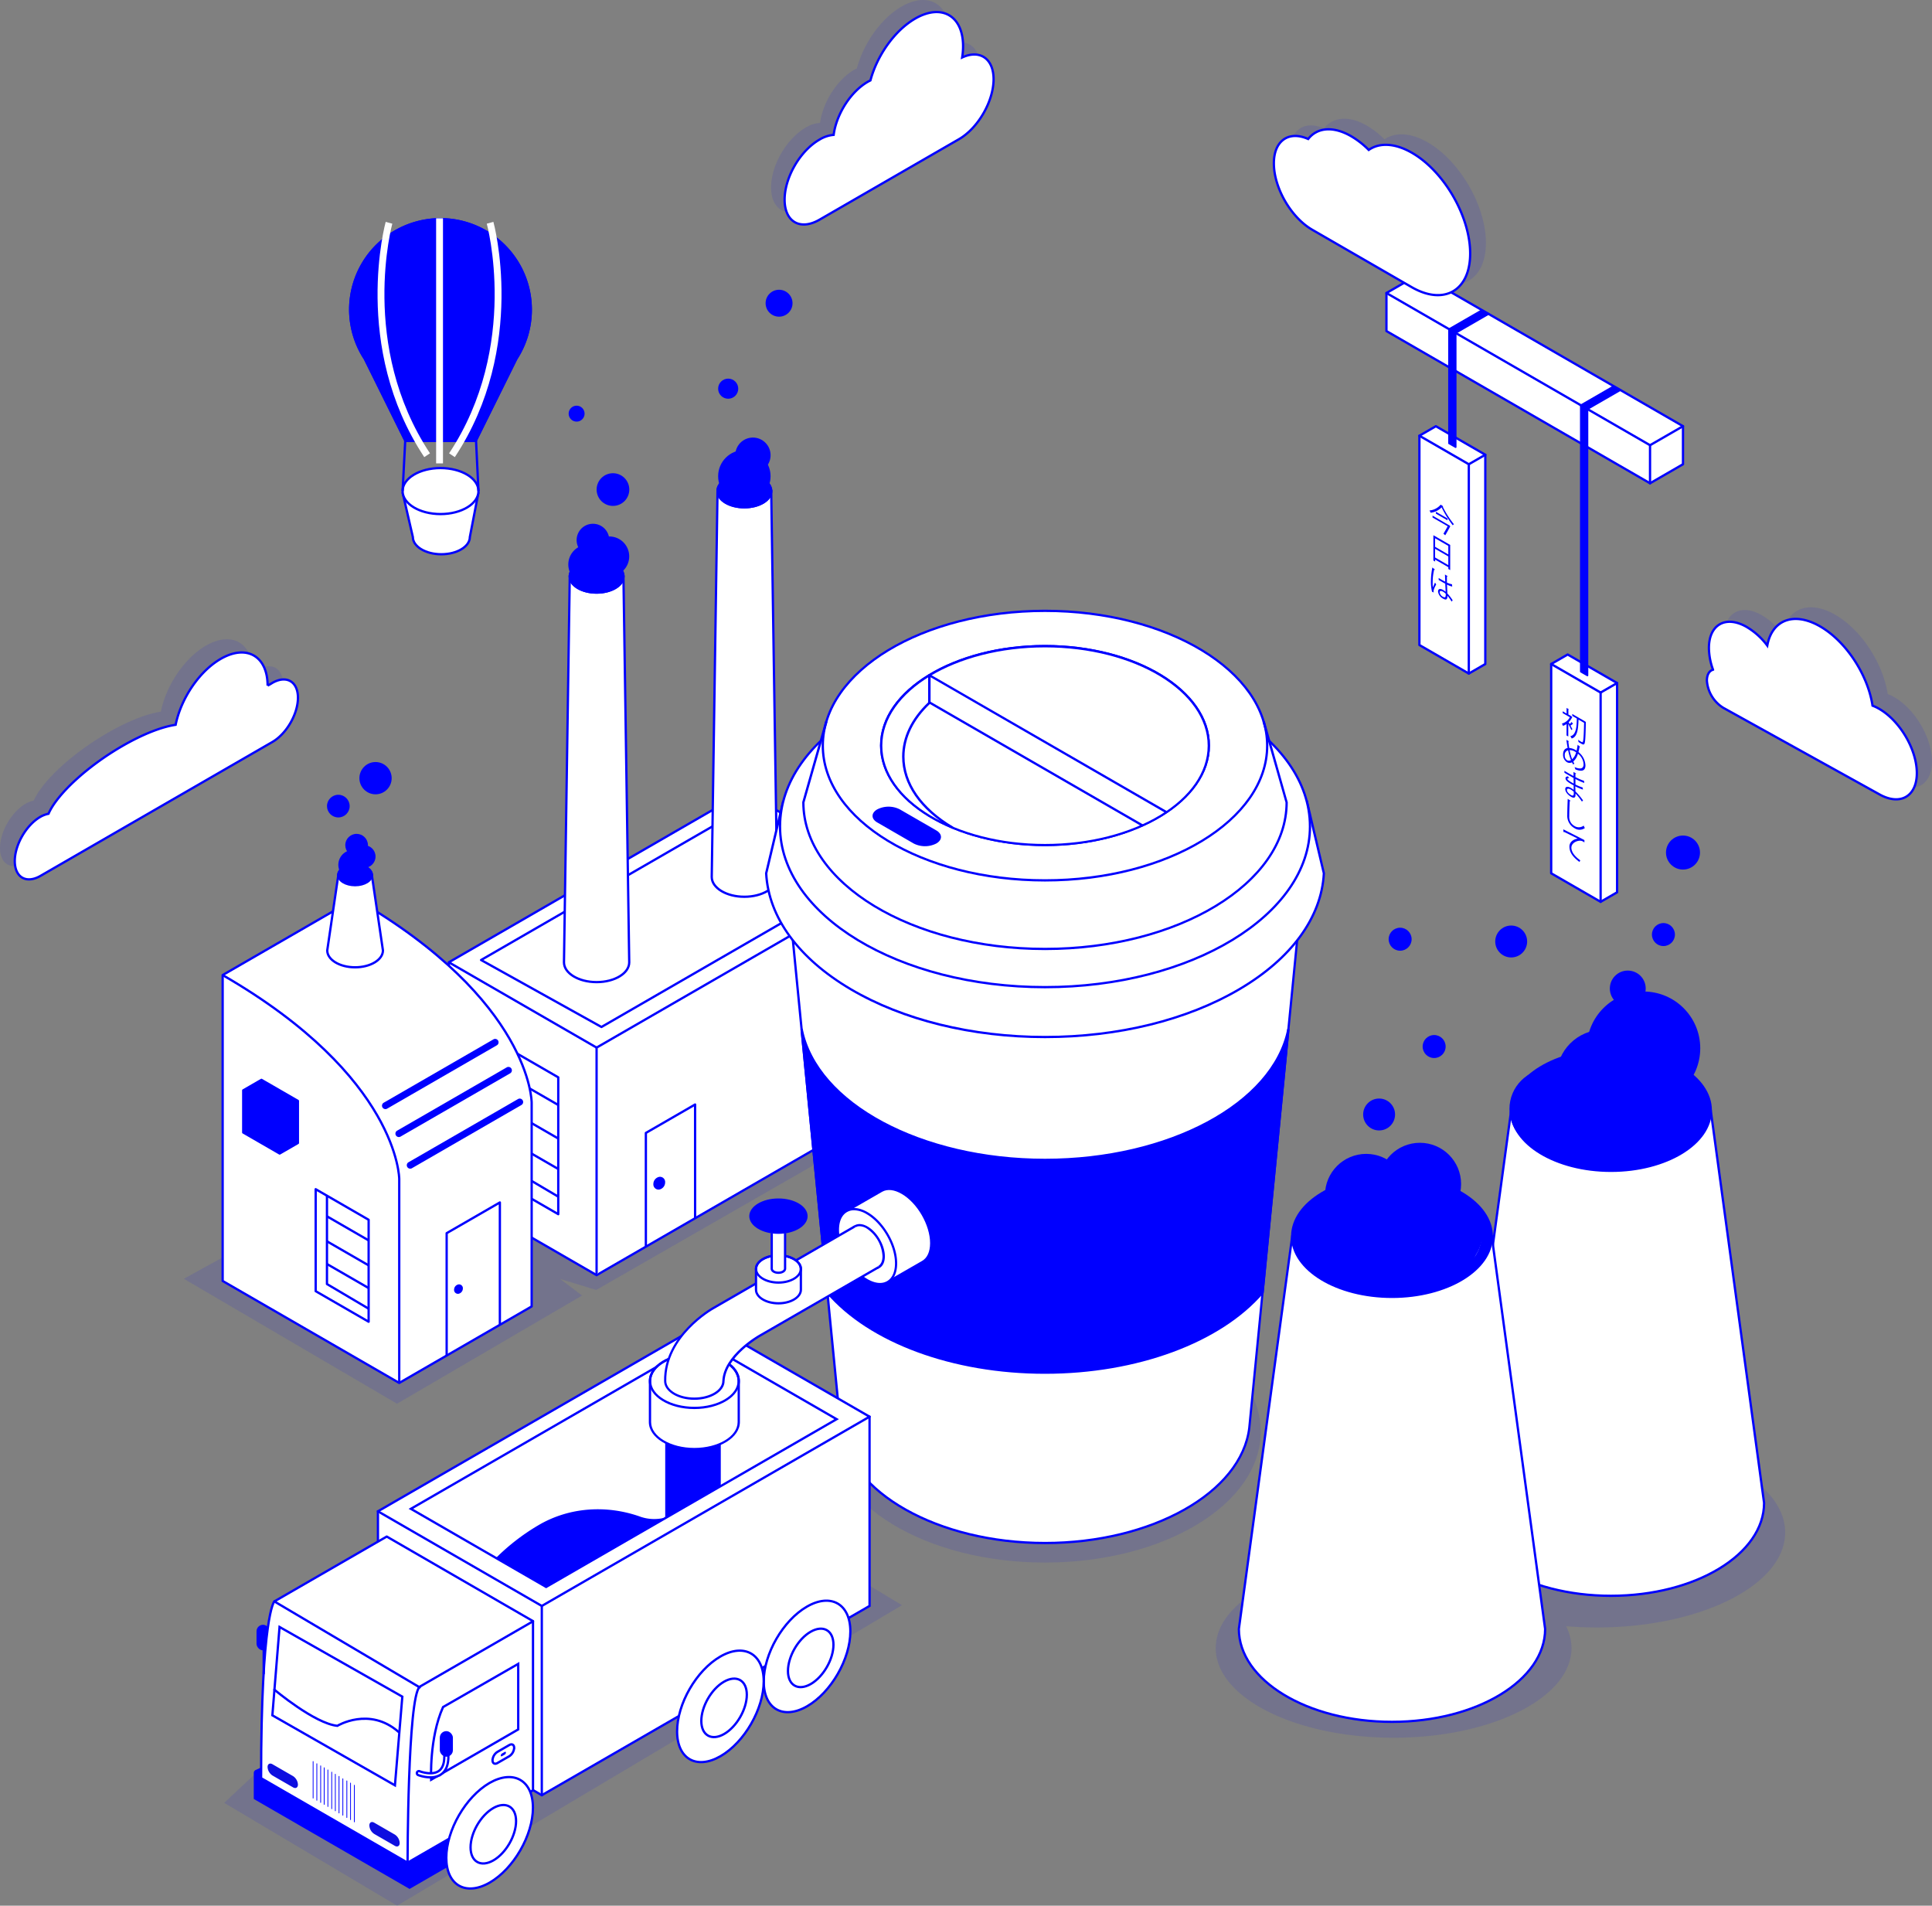 <svg xmlns="http://www.w3.org/2000/svg" viewBox="0 0 845.32 833.68"><rect x="0" y="0" width="845.32" height="833.68" fill="#808080" stroke="none"/><defs><style>.cls-1,.cls-12,.cls-5,.cls-7,.cls-9{fill:blue;}.cls-1,.cls-16{opacity:0.1;}.cls-10,.cls-13,.cls-2,.cls-3,.cls-8{fill:#fff;}.cls-11,.cls-12,.cls-13,.cls-14,.cls-2,.cls-3,.cls-4,.cls-5,.cls-6,.cls-8,.cls-9{stroke:blue;}.cls-13,.cls-14,.cls-17,.cls-2,.cls-4,.cls-5{stroke-miterlimit:10;}.cls-11,.cls-13,.cls-14,.cls-3{stroke-linecap:round;}.cls-11,.cls-12,.cls-3,.cls-6,.cls-8,.cls-9{stroke-linejoin:round;}.cls-11,.cls-14,.cls-17,.cls-4,.cls-6{fill:none;}.cls-12{stroke-width:0.75px;}.cls-15{fill:#0e0ee0;}.cls-17{stroke:#fff;stroke-width:3px;}</style></defs><title>Asset 1</title><g id="Layer_2" data-name="Layer 2"><g id="Layer_1-2" data-name="Layer 1"><polygon class="cls-1" points="100.48 548.4 80.43 559.43 173.71 614.09 254.68 566.77 245.07 559.51 260.86 564.33 372.53 500.23 100.48 548.4"/><polygon class="cls-2" points="261.03 557.83 390.33 483.19 390.33 383.65 325.68 346.33 196.39 420.98 196.39 520.51 261.03 557.83"/><polyline class="cls-2" points="261.03 557.83 261.03 458.3 390.33 383.65"/><line class="cls-2" x1="196.39" y1="420.98" x2="261.03" y2="458.3"/><polygon class="cls-3" points="210.49 419.98 325.36 353.65 376.61 383.78 263.16 449.28 210.49 419.98"/><path class="cls-2" d="M246.76,421l2.53-168.86h23.49L275.31,421c0,4.78-6.39,8.65-14.27,8.65S246.76,425.76,246.76,421Z"/><ellipse class="cls-4" cx="261.04" cy="252.12" rx="11.74" ry="7.12"/><ellipse class="cls-5" cx="261.04" cy="252.12" rx="11.74" ry="7.12"/><path class="cls-2" d="M311.41,383.65c0,4.78,6.39,8.66,14.27,8.66S340,388.43,340,383.65L337.43,214.8H313.94Z"/><ellipse class="cls-4" cx="325.68" cy="214.8" rx="11.74" ry="7.12"/><ellipse class="cls-5" cx="325.68" cy="214.8" rx="11.74" ry="7.12"/><polygon class="cls-6" points="213.16 453.35 244.26 471.31 244.26 531.17 213.16 513.22 213.16 453.35"/><polyline class="cls-6" points="244.26 523.51 219.78 509.05 219.78 457.18"/><line class="cls-4" x1="219.79" y1="483.95" x2="244.26" y2="498.08"/><line class="cls-4" x1="219.79" y1="469.28" x2="244.18" y2="483.36"/><line class="cls-4" x1="219.79" y1="497.28" x2="244.26" y2="511.41"/><polyline class="cls-6" points="282.59 545.39 282.59 495.63 304.13 483.19 304.13 532.95"/><path class="cls-7" d="M288.45,514.84a2.26,2.26,0,0,1,2.57,2.41,3.19,3.19,0,0,1-2.58,3.15,2.28,2.28,0,0,1-2.57-2.42A3.2,3.2,0,0,1,288.45,514.84Z"/><path class="cls-8" d="M155.36,393.12c77.25,44.61,77.26,89.21,77.26,89.21v89.2L174.68,605,97.42,560.38V426.57Z"/><polyline class="cls-9" points="130.34 481.62 122.36 486.22 106.42 477.01"/><polygon class="cls-9" points="114.39 472.41 106.42 477.01 106.42 495.43 122.36 504.63 130.34 500.03 130.34 481.62 114.39 472.41"/><line class="cls-9" x1="122.36" y1="486.22" x2="122.36" y2="504.63"/><polygon class="cls-6" points="138.12 520.24 161.29 533.62 161.29 578.22 138.12 564.85 138.12 520.24"/><polyline class="cls-6" points="161.29 572.52 143.06 561.74 143.06 523.09"/><path class="cls-6" d="M97.42,426.57c77.26,44.61,77.26,89.21,77.26,89.21V605"/><ellipse class="cls-4" cx="155.36" cy="382.79" rx="7.33" ry="4.45"/><path class="cls-2" d="M162.69,382.79l4.86,33c0,4.08-5.46,7.38-12.19,7.38s-12.18-3.3-12.18-7.38l4.85-33Z"/><ellipse class="cls-5" cx="155.36" cy="382.79" rx="7.33" ry="4.45"/><line class="cls-4" x1="143.06" y1="543.04" x2="161.29" y2="553.57"/><line class="cls-4" x1="143.06" y1="532.11" x2="161.23" y2="542.6"/><line class="cls-4" x1="143.06" y1="552.97" x2="161.29" y2="563.5"/><polyline class="cls-6" points="195.43 592.99 195.43 539.48 218.71 526.04 218.71 579.56"/><path class="cls-7" d="M200.61,561.89a1.68,1.68,0,0,1,1.91,1.79A2.38,2.38,0,0,1,200.6,566a1.7,1.7,0,0,1-1.92-1.81A2.37,2.37,0,0,1,200.61,561.89Z"/><path class="cls-7" d="M180.16,511.11l48-27.71a1.5,1.5,0,0,0-1.52-2.59l-48,27.7a1.51,1.51,0,0,0,1.52,2.6Z"/><path class="cls-7" d="M175.22,497.25l48-27.7a1.5,1.5,0,0,0-1.51-2.6l-48,27.71a1.5,1.5,0,0,0,1.51,2.59Z"/><path class="cls-7" d="M169.4,485l48-27.71a1.5,1.5,0,0,0-1.52-2.59l-48,27.71A1.5,1.5,0,0,0,169.4,485Z"/><ellipse class="cls-1" cx="457.22" cy="626.33" rx="94.4" ry="57.25"/><path class="cls-10" d="M367.82,624.62c3.34,28.18,42.09,50.41,89.4,50.41s86.07-22.23,89.41-50.41l20.9-213.24H346.92Z"/><path class="cls-7" d="M457.22,675.53c-47,0-86.52-22.34-89.9-50.85h0c0-.32-20.69-211.11-20.9-213.24l-.05-.55H568.08l-21,213.79C543.75,653.19,504.26,675.53,457.22,675.53Zm-88.9-51c3.32,28,42.37,50,88.9,50s85.59-21.95,88.91-50L567,411.88H347.47l17.58,179.37c2.6,26.56,3.15,32.09,3.18,33.32Z"/><path class="cls-10" d="M571.67,350.18l7.55,31.87c-2.08,39.77-55.91,71.62-122,71.62s-119.91-31.85-122-71.62l7.42-31.28"/><path class="cls-7" d="M457.22,454.17c-32,0-62.28-7.45-85.25-21s-36.22-31.69-37.25-51.13V382l7.43-31.34,1,.23-7.4,31.2c1,19.07,14.08,36.91,36.75,50.25s52.92,20.83,84.74,20.83,61.93-7.4,84.75-20.83c22.67-13.34,35.72-31.18,36.75-50.25l-7.54-31.79,1-.23L579.73,382v.07c-1,19.44-14.24,37.6-37.24,51.13S489.23,454.17,457.22,454.17Z"/><path class="cls-10" d="M341.31,356.38c16.08-29.48,61.9-50.76,115.91-50.76s99.84,21.28,115.92,50.76"/><path class="cls-7" d="M572.7,356.62c-16.47-30.2-62.88-50.5-115.48-50.5s-99,20.3-115.47,50.5l-.88-.48c16.65-30.51,63.4-51,116.35-51s99.71,20.51,116.36,51Z"/><ellipse class="cls-10" cx="457.22" cy="361.54" rx="115.94" ry="70.31"/><path class="cls-7" d="M457.22,432.35c-64.2,0-116.43-31.76-116.43-70.81S393,290.73,457.22,290.73s116.44,31.77,116.44,70.81S521.43,432.35,457.22,432.35Zm0-140.62c-63.65,0-115.43,31.32-115.43,69.81s51.78,69.81,115.43,69.81S572.66,400,572.66,361.54,520.88,291.73,457.22,291.73Z"/><ellipse class="cls-10" cx="457.22" cy="326.18" rx="97.21" ry="58.95"/><path class="cls-7" d="M457.22,385.64c-53.87,0-97.71-26.67-97.71-59.46s43.84-59.45,97.71-59.45,97.72,26.67,97.72,59.45S511.1,385.64,457.22,385.64Zm0-117.91c-53.32,0-96.71,26.22-96.71,58.45s43.39,58.46,96.71,58.46,96.72-26.23,96.72-58.46S510.55,267.73,457.22,267.73Z"/><ellipse class="cls-10" cx="457.22" cy="326.18" rx="71.68" ry="43.47"/><path class="cls-7" d="M457.22,370.15c-39.8,0-72.18-19.72-72.18-44s32.38-44,72.18-44,72.18,19.73,72.18,44S497,370.15,457.22,370.15Zm0-86.94c-39.24,0-71.18,19.28-71.18,43s31.94,43,71.18,43,71.18-19.27,71.18-43S496.47,283.21,457.22,283.21Z"/><path class="cls-7" d="M457.22,415.64c-58.57,0-106.22-29-106.22-64.62l0-.13,10.09-35.47,1,.28L352,351.09c.06,35.05,47.24,63.55,105.22,63.55s105.16-28.5,105.23-63.55L552.38,315.7l1-.28L563.45,351C563.45,386.65,515.8,415.64,457.22,415.64Z"/><path class="cls-7" d="M409.66,363.28c2.73,1.58,2.75,4.15,0,5.73a10.91,10.91,0,0,1-9.89,0l-15.94-9.21c-2.74-1.58-2.75-4.14,0-5.72a10.89,10.89,0,0,1,9.88,0Z"/><ellipse class="cls-10" cx="457.22" cy="326.18" rx="71.68" ry="43.47"/><path class="cls-7" d="M457.22,370.15c-39.8,0-72.18-19.72-72.18-44s32.38-44,72.18-44,72.18,19.73,72.18,44S497,370.15,457.22,370.15Zm0-86.94c-39.24,0-71.18,19.28-71.18,43s31.94,43,71.18,43,71.18-19.27,71.18-43S496.47,283.21,457.22,283.21Z"/><path class="cls-7" d="M552.44,565.39c-17.88,20.83-53.81,35.06-95.22,35.06S379.89,586.22,362,565.39L350.72,450.18c6.36,32.25,51.62,57.24,106.5,57.24s100.14-25,106.5-57.23Z"/><path class="cls-7" d="M457.22,601c-40.31,0-76.93-13.5-95.59-35.24l-.1-.12v-.15L350.23,450.23l1-.15c6.4,32.41,52,56.84,106,56.84s99.62-24.43,106-56.83l1,.14-11.3,115.36-.11.12C534.16,587.44,497.53,601,457.22,601ZM362.5,565.18C381,586.63,417.27,600,457.22,600s76.23-13.32,94.73-34.77l10.7-109.13C552.24,486,508.5,507.92,457.22,507.92s-95-21.92-105.42-51.87Z"/><rect class="cls-7" x="406.11" y="295.4" width="1" height="12.29"/><path class="cls-7" d="M416.47,362.49c-14-8.34-21.76-19.52-21.76-31.49,0-8.46,3.94-16.67,11.4-23.75V295.11l.75-.14,103.8,59.92-.5.87-103-59.49v11.41l-.15.15c-7.36,6.92-11.25,14.93-11.25,23.17,0,11.6,7.55,22.47,21.27,30.63Z"/><line class="cls-10" x1="406.61" y1="307.28" x2="499.88" y2="361.12"/><rect class="cls-7" x="452.75" y="280.35" width="1" height="107.69" transform="translate(-62.8 559.62) rotate(-60)"/><path class="cls-1" d="M698.6,628.87c-45.54,0-82.47,18.61-82.47,41.56a23.21,23.21,0,0,0,3.32,11.67c-3.17-.2-6.41-.32-9.69-.32-43,0-77.83,17.56-77.83,39.22s34.84,39.21,77.83,39.21,77.83-17.56,77.83-39.21a21.26,21.26,0,0,0-2.35-9.57c4.35.35,8.81.55,13.36.55,45.55,0,82.47-18.61,82.47-41.55S744.15,628.87,698.6,628.87Z"/><ellipse class="cls-2" cx="704.86" cy="485.72" rx="39.63" ry="24.03"/><path class="cls-2" d="M748.51,485.72l23.34,171.77c0,22.44-30,40.63-67,40.63s-67-18.19-67-40.63L661.2,485.72Z"/><ellipse class="cls-5" cx="704.86" cy="485.72" rx="43.66" ry="26.48"/><circle class="cls-7" cx="701.53" cy="470.96" r="20.5"/><circle class="cls-7" cx="678.04" cy="485.14" r="17.6"/><circle class="cls-7" cx="699.21" cy="492.01" r="17.6"/><circle class="cls-7" cx="722.03" cy="489.66" r="17.6"/><circle class="cls-7" cx="719.09" cy="458.59" r="24.83"/><circle class="cls-7" cx="712.21" cy="432.45" r="7.85"/><circle class="cls-7" cx="727.81" cy="408.85" r="5.03"/><circle class="cls-7" cx="627.49" cy="457.83" r="5.03"/><circle class="cls-7" cx="612.61" cy="410.88" r="5.03"/><circle class="cls-7" cx="661.2" cy="411.88" r="6.98"/><circle class="cls-7" cx="603.41" cy="487.56" r="6.98"/><circle class="cls-7" cx="736.37" cy="372.97" r="7.44"/><polygon class="cls-3" points="606.62 128.19 621.04 119.86 736.37 186.45 736.37 203.09 721.95 211.42 606.62 144.83 606.62 128.19"/><polyline class="cls-11" points="606.63 128.19 721.95 194.77 721.95 211.42"/><line class="cls-11" x1="736.37" y1="186.45" x2="721.95" y2="194.77"/><polygon class="cls-3" points="621.04 190.62 621.04 282.18 642.66 294.66 649.87 290.5 649.87 198.94 628.25 186.46 621.04 190.62"/><polygon class="cls-12" points="636.9 195.6 634.01 193.94 634.01 144 648.43 135.68 651.31 137.34 636.9 145.67 636.9 195.6"/><polygon class="cls-3" points="678.7 290.49 678.7 382.04 700.33 394.52 707.54 390.36 707.54 298.81 685.91 286.33 678.7 290.49"/><polygon class="cls-12" points="691.68 293.82 691.68 177.29 706.09 168.97 708.98 170.64 694.56 178.96 694.56 295.48 691.68 293.82"/><polyline class="cls-11" points="649.87 198.94 642.66 203.1 621.04 190.62"/><line class="cls-11" x1="642.66" y1="203.11" x2="642.66" y2="294.66"/><path class="cls-7" d="M631.21,221.58a41.71,41.71,0,0,0,4.94,7.77,1.6,1.6,0,0,0-.51.46,44,44,0,0,1-4.89-7.85,8.09,8.09,0,0,1-4.8,2.35,9.53,9.53,0,0,0-.48-1,7.19,7.19,0,0,0,4.88-2.54l1.09.72C631.42,221.62,631.33,221.62,631.21,221.58Z"/><polygon class="cls-7" points="628.27 223.89 633.34 226.81 633.33 227.63 628.26 224.71 628.27 223.89"/><path class="cls-7" d="M627.88,254.86l.51.85a9.41,9.41,0,0,0-1.17,2.8,2.35,2.35,0,0,0,.11.7l-.77-.35a19.22,19.22,0,0,1-.48-4.87,31.35,31.35,0,0,1,.63-5.73l1.1.88c0,.12-.14.14-.3.06a23.31,23.31,0,0,0-.67,5.24,17.9,17.9,0,0,0,.09,2.52C627.19,256.33,627.65,255.34,627.88,254.86Z"/><path class="cls-7" d="M627.15,234.14l7.36,4.25,0,11-.8-.46v-.79l-5.78-3.34v.87l-.78-.45Zm6.54,13.09v-3.81l-5.79-3.34v3.81l5.79,3.34m0-4.67v-3.74l-5.78-3.34v3.74l5.78,3.34"/><path class="cls-7" d="M633.88,229.7l.14,0,.55.56a.31.31,0,0,1-.11.14c-.48.92-1.38,2.57-2.12,3.77l-.78-.69c.61-1,1.35-2.31,1.85-3.26l-6.62-3.82v-.83Z"/><path class="cls-7" d="M633.28,259.61a19,19,0,0,1,2.31,3l-.45.58a16.37,16.37,0,0,0-1.83-2.55c0,1.1-.2,2.24-1.9,1.25a4,4,0,0,1-2.21-3.15c0-1.33,1.18-1.24,2.22-.64a6.17,6.17,0,0,1,1.08.79c0-.84-.1-2.25-.15-3.56-.35-.17-.83-.43-1.16-.62l-1.72-1v-.86c.37.23.74.45,1.12.66.58.34,1.16.66,1.74.94,0-1.14-.08-2.13-.1-3.11l1.15.71c0,.12-.11.17-.3.1,0,.84,0,1.7,0,2.7a9.16,9.16,0,0,0,2.23.76l.09,1a10.34,10.34,0,0,1-2.29-.85C633.19,257.2,633.24,258.76,633.28,259.61Zm-1.87,1.47c.84.48,1.15.19,1.15-.85v-.47a6.35,6.35,0,0,0-1.12-.88c-.69-.4-1.52-.59-1.52.23a2.65,2.65,0,0,0,1.5,2"/><polyline class="cls-11" points="707.54 298.81 700.33 302.97 678.7 290.49"/><line class="cls-11" x1="700.33" y1="302.97" x2="700.33" y2="394.52"/><path class="cls-7" d="M693.24,367.53v1c-.14-.1-.28-.18-.41-.26a2.73,2.73,0,0,0-1.94-.45c-1.69.19-3.34,1.34-3.35,3s1.1,3.53,3.9,5.56l-.37.7c-3.21-2.38-4.4-4.45-4.39-6.76,0-1.84,1.58-3.15,3.65-3.45-1.2-.6-4.58-2.25-6-2.94,0,.08-.16.1-.25.07l-.09-1.2C684.8,363.24,691.76,366.69,693.24,367.53Z"/><path class="cls-7" d="M685.94,349.48l1.23.83c0,.14-.12.17-.35.08-.09,1.45-.22,4.83-.22,6.75a4.52,4.52,0,0,0,2.25,4.18,3.5,3.5,0,0,0,4.07-.13c.12.28.38.85.51,1.07a4,4,0,0,1-4.6,0,6.11,6.11,0,0,1-3.09-5.61C685.74,355,685.85,351,685.94,349.48Z"/><path class="cls-7" d="M689.24,344l.08,2.22a27.71,27.71,0,0,1,3.32,3.95l-.5.5a24.32,24.32,0,0,0-2.8-3.52c0,.2,0,.44,0,.61,0,1.23-.67,1.57-2,.78s-2.49-2.11-2.49-3.33,1.24-1.23,2.5-.5a7.28,7.28,0,0,1,1.19.84c0-.56,0-1.25,0-1.95-.36-.2-.77-.42-1.1-.62-1.93-1.11-2.47-1.77-2.47-2.52,0-.5.33-.71,1.06-.83l.54.72c-.51,0-.78.16-.78.41s.52.78,2,1.61l.76.42-.06-2.44c-.49-.25-1-.58-1.56-.87-.72-.42-1.75-1-2.43-1.43v-.86c.7.46,1.64,1,2.41,1.44.51.3,1.08.61,1.56.88,0-.63,0-1.37,0-1.82l1.14.72c0,.16-.11.17-.3.1,0,.2,0,1.21,0,1.43a24.42,24.42,0,0,0,3.76,1.66l.1.92a26,26,0,0,1-3.86-1.74c0,.79,0,1.6,0,2.42a20.35,20.35,0,0,0,3.18,1.33l.1.9A24.18,24.18,0,0,1,689.24,344Zm-1.89,3.79c.89.51,1.23.25,1.23-.66v-.76a7.73,7.73,0,0,0-1.26-.94c-.86-.49-1.73-.59-1.73.19s.78,1.6,1.77,2.17"/><path class="cls-7" d="M690.63,329a7.83,7.83,0,0,1,3.06,5.85c0,2.31-1.54,2.91-4.4,1.73-.11-.33-.23-.69-.35-1,2.49,1.07,3.92.72,3.93-1.17a6.25,6.25,0,0,0-2.47-4.68,6.94,6.94,0,0,1-2.06,3.44,9.28,9.28,0,0,0,.52.93l-.58.31c-.17-.3-.32-.59-.48-.92a2.31,2.31,0,0,1-2.3-.11,3.82,3.82,0,0,1-1.6-3.32c0-1.77.86-2.64,2-2.83-.21-1.12-.39-2.3-.54-3.56l1.08.6c0,.11-.08.2-.24.15.11.95.24,1.9.39,2.8a6.34,6.34,0,0,1,2.95,1,3.18,3.18,0,0,1,.27.17,19.9,19.9,0,0,0,.46-2.57l1.12.92c0,.11-.15.08-.29,0A21.53,21.53,0,0,1,690.63,329Zm-5.08,3.54a1.77,1.77,0,0,0,1.82,0,24,24,0,0,1-1.26-4.33,2,2,0,0,0-1.46,2.19,2.37,2.37,0,0,0,.9,2.12m2.33-.4a6.25,6.25,0,0,0,1.73-3,4.23,4.23,0,0,0-.4-.24,4.69,4.69,0,0,0-2.45-.72,22.39,22.39,0,0,0,1.12,4"/><path class="cls-7" d="M688,319l-.47.38c-.26-.56-.88-1.79-1.35-2.68v5.48l-.76-.43v-5a5.42,5.42,0,0,1-1.6.79,6.28,6.28,0,0,0-.43-1,5.59,5.59,0,0,0,3.48-2.77l-3.13-1.8v-.81l1.69,1V309.7l1,.62c0,.1-.06.12-.21.07v2.17l1.09.63.13,0,.52.65c0,.06-.09.07-.15.05a7,7,0,0,1-1.47,2.07c.12.21.28.47.45.78a6.74,6.74,0,0,0,.87-.91l.62.93a.19.19,0,0,1-.17,0l-.06,0a5.5,5.5,0,0,1-.91.67Z"/><path class="cls-7" d="M693.44,315.55l.42.29c0,.05,0,.19,0,.29-.14,6.84-.27,9-.72,9.38-.26.29-.55.26-1.41-.24l-1.07-.66a4.11,4.11,0,0,0-.25-1c.72.49,1.35.85,1.63,1s.29.11.4,0c.36-.25.52-2.38.65-8.39l-2.43-1.41c-.12,3.47-.32,7.62-3,8.25a6.3,6.3,0,0,0-.59-1c2.56-.47,2.79-4.28,2.85-7.72l-2-1.16v-.83l5.43,3.13Z"/><path class="cls-2" d="M652.71,540.86l23.34,171.77c0,22.44-30,40.63-67,40.63s-67-18.19-67-40.63l23.34-171.77Z"/><ellipse class="cls-5" cx="609.05" cy="540.86" rx="43.66" ry="26.48"/><ellipse class="cls-2" cx="609.05" cy="540.86" rx="39.63" ry="24.03"/><polygon class="cls-1" points="270.23 627.27 394.65 702.23 173.74 833.68 98.09 788.7 270.23 627.27"/><path class="cls-7" d="M206.74,799.69a1.45,1.45,0,1,0-2.89,0v.64L179.2,814.55l-65.28-37.69v-1.23l.36-2.44-2.4,1.12h0a1.44,1.44,0,0,0-.85,1.31V787l68.17,39.36,27.54-15.9V806.3s0-.07,0-.1h0v-4.05a.77.77,0,0,0,0-.15h0Z"/><polygon class="cls-13" points="237.06 785.35 380.46 702.55 380.46 619.76 308.76 578.37 165.36 661.16 165.36 743.95 237.06 785.35"/><polyline class="cls-13" points="237.06 785.35 237.06 702.56 165.36 661.16"/><line class="cls-13" x1="380.46" y1="619.76" x2="237.06" y2="702.56"/><path class="cls-13" d="M353.06,702.86c10.47-6.05,19-1.2,19,10.84s-8.42,26.68-18.9,32.73-19,1.18-19-10.85S342.59,708.9,353.06,702.86Z"/><path class="cls-13" d="M354.67,713.86c5.5-3.17,10-.63,10,5.68s-4.42,14-9.91,17.17-10,.62-10-5.68S349.18,717,354.67,713.86Z"/><path class="cls-13" d="M315.15,724.71c10.47-6.05,19-1.19,19,10.84s-8.42,26.69-18.9,32.73-19,1.19-19-10.84S304.68,730.75,315.15,724.71Z"/><path class="cls-13" d="M316.76,735.71c5.5-3.17,10-.62,10,5.69s-4.42,14-9.91,17.17-10,.62-10-5.69S311.27,738.88,316.76,735.71Z"/><rect class="cls-7" x="112.24" y="710.79" width="5.73" height="11.2" rx="2.86"/><polygon class="cls-14" points="179.77 660.07 306.87 586.68 366.05 620.85 238.95 694.24 179.77 660.07"/><path class="cls-3" d="M178.33,814.88l54.88-31.68v-74l-64-37-49.19,28.39s-5.78,6-5.78,77.31Z"/><path class="cls-14" d="M178.33,814.88s0-72.46,5.32-77l49.56-28.61"/><line class="cls-14" x1="120.05" y1="700.59" x2="183.65" y2="738.19"/><path class="cls-14" d="M226.74,727.9v28.68l-38.1,22s-.91-18.18,5.21-31.79Z"/><path class="cls-7" d="M137,786.79a.17.17,0,0,1-.17-.17v-16a.17.17,0,0,1,.17-.17.18.18,0,0,1,.17.17v16A.18.18,0,0,1,137,786.79Z"/><path class="cls-7" d="M138.62,787.73a.18.18,0,0,1-.17-.18V771.6a.18.18,0,0,1,.17-.18.18.18,0,0,1,.18.18v15.95A.18.18,0,0,1,138.62,787.73Z"/><path class="cls-7" d="M140.3,788.69a.17.17,0,0,1-.17-.17v-16a.18.18,0,0,1,.17-.17.18.18,0,0,1,.18.17v16A.17.17,0,0,1,140.3,788.69Z"/><path class="cls-7" d="M141.84,789.54a.18.18,0,0,1-.17-.18v-16a.18.18,0,0,1,.17-.18.18.18,0,0,1,.18.18v16A.18.18,0,0,1,141.84,789.54Z"/><path class="cls-7" d="M143.46,790.47a.17.17,0,0,1-.17-.17v-16a.17.17,0,1,1,.34,0v16A.17.17,0,0,1,143.46,790.47Z"/><path class="cls-7" d="M145.14,791.44a.17.17,0,0,1-.17-.17v-16a.16.16,0,0,1,.17-.17.17.17,0,0,1,.17.17v16A.18.18,0,0,1,145.14,791.44Z"/><path class="cls-7" d="M146.72,792.36a.17.17,0,0,1-.17-.17v-16a.17.17,0,1,1,.34,0v16A.17.17,0,0,1,146.72,792.36Z"/><path class="cls-7" d="M148.34,793.29a.17.17,0,0,1-.18-.17v-16a.18.18,0,0,1,.18-.17.18.18,0,0,1,.17.17v16A.17.17,0,0,1,148.34,793.29Z"/><path class="cls-7" d="M150,794.26a.17.17,0,0,1-.17-.17v-16A.18.18,0,0,1,150,778a.18.18,0,0,1,.18.17v16A.17.17,0,0,1,150,794.26Z"/><path class="cls-7" d="M151.75,795.28a.17.17,0,0,1-.17-.17v-16a.18.18,0,0,1,.17-.18.18.18,0,0,1,.18.18v16A.17.17,0,0,1,151.75,795.28Z"/><path class="cls-7" d="M153.37,796.22a.17.17,0,0,1-.17-.17v-16a.16.16,0,0,1,.17-.17.17.17,0,0,1,.17.17v16A.18.18,0,0,1,153.37,796.22Z"/><path class="cls-7" d="M155.05,797.19a.18.18,0,0,1-.18-.18v-16a.18.18,0,0,1,.18-.18.18.18,0,0,1,.17.18v16A.18.18,0,0,1,155.05,797.19Z"/><polygon class="cls-14" points="122.31 711.76 119.17 750.41 172.8 781.04 176.03 742.24 122.31 711.76"/><path class="cls-13" d="M214.18,780c10.48-6,19-1.2,19,10.84s-8.43,26.68-18.9,32.73-19,1.18-19-10.84S203.72,786.08,214.18,780Z"/><path class="cls-13" d="M215.8,791c5.49-3.17,10-.62,10,5.69s-4.41,14-9.91,17.17-10,.62-10-5.69S210.31,794.21,215.8,791Z"/><path class="cls-14" d="M120.05,739.18S137.64,754,147.6,755c0,0,14-8.51,26.75,2.64"/><path class="cls-14" d="M222.83,763.41c1.17-.67,2.13-.13,2.13,1.22a4.68,4.68,0,0,1-2.12,3.66l-5.21,3c-1.17.68-2.13.13-2.13-1.21a4.67,4.67,0,0,1,2.11-3.66Z"/><path class="cls-7" d="M220.85,766.41c.28-.16.51,0,.51.29a1.12,1.12,0,0,1-.5.88l-1.26.72c-.28.16-.5,0-.51-.29a1.15,1.15,0,0,1,.51-.88Z"/><path class="cls-15" d="M128.22,777a4.73,4.73,0,0,1,2.14,3.7c0,1.35-1,1.9-2.15,1.22l-9-5.19a4.73,4.73,0,0,1-2.14-3.7c0-1.35,1-1.9,2.15-1.22Z"/><path class="cls-15" d="M172.75,802.57a4.69,4.69,0,0,1,2.13,3.7c0,1.35-1,1.9-2.15,1.22l-9-5.19a4.73,4.73,0,0,1-2.13-3.7c0-1.35,1-1.9,2.15-1.22Z"/><path class="cls-13" d="M188.27,777.54a15.9,15.9,0,0,1-5.32-1,.91.91,0,0,1-.5-1.17.89.89,0,0,1,1.17-.49s5.17,2,8.28-.07c1.66-1.12,2.5-3.28,2.5-6.42a.9.9,0,0,1,1.79,0c0,3.78-1.11,6.44-3.29,7.91A8.13,8.13,0,0,1,188.27,777.54Z"/><rect class="cls-7" x="192.43" y="757.32" width="5.73" height="11.2" rx="2.86"/><line class="cls-14" x1="115.38" y1="721.29" x2="115.38" y2="732.1"/><path class="cls-7" d="M291.06,631v32.9a18.57,18.57,0,0,1-10.58-.28c-14.9-5.4-31.46-4.37-45.09,3.73A93.16,93.16,0,0,0,217,681.58L239,694.24l52.11-30.09h0l24.26-14V631.6Z"/><path class="cls-10" d="M387.86,561.16l15.83-9.11h0c2.32-1.32,3.75-4.15,3.76-8.2,0-8.08-5.66-17.93-12.7-22-3.5-2-6.67-2.23-9-.93l-.07,0-15.56,9"/><path class="cls-7" d="M388.11,561.59l-.5-.87,15.83-9.1c2.26-1.29,3.5-4,3.51-7.77,0-7.91-5.56-17.59-12.45-21.56-3.22-1.87-6.24-2.2-8.49-.94l-15.62,9-.5-.87,15.56-9c2.64-1.48,6-1.15,9.55.9,7.17,4.14,13,14.2,12.95,22.43,0,4.1-1.43,7.17-4,8.64Z"/><path class="cls-10" d="M379.39,530.72c7,4.06,12.72,13.91,12.7,22s-5.75,11.35-12.79,7.28-12.72-13.91-12.7-22c0-3.91,1.36-6.69,3.54-8.06l.26-.16C372.71,528.49,375.89,528.7,379.39,530.72Z"/><path class="cls-7" d="M385,562.26a12.15,12.15,0,0,1-6-1.82c-7.16-4.14-13-14.21-12.95-22.44,0-4,1.35-7,3.77-8.49l.29-.17c2.57-1.44,5.93-1.1,9.48.94h0c7.16,4.14,13,14.2,12.95,22.44,0,4.08-1.43,7.14-4,8.62A7.15,7.15,0,0,1,385,562.26Zm-11.35-32.8a6,6,0,0,0-3,.76,1.38,1.38,0,0,0-.24.14c-2.13,1.33-3.3,4-3.31,7.64,0,7.92,5.56,17.59,12.45,21.57,3.26,1.88,6.29,2.2,8.55.9s3.48-4,3.49-7.76c0-7.91-5.57-17.58-12.45-21.56A11.15,11.15,0,0,0,373.67,529.46Z"/><path class="cls-10" d="M379.37,537a16.05,16.05,0,0,1,7.29,12.63c0,4.65-3.3,6.52-7.34,4.19A16.07,16.07,0,0,1,372,541.13c0-2.24.78-3.84,2-4.63l.15-.09C375.54,535.67,377.36,535.79,379.37,537Z"/><path class="cls-7" d="M382.6,555.27a7.22,7.22,0,0,1-3.53-1.07c-4.17-2.41-7.56-8.27-7.54-13.07,0-2.34.81-4.14,2.26-5l.17-.1c1.55-.87,3.56-.68,5.66.54,4.17,2.41,7.56,8.27,7.54,13.07,0,2.42-.86,4.24-2.4,5.13A4.26,4.26,0,0,1,382.6,555.27Zm-6.51-18.83a3.35,3.35,0,0,0-1.64.41l-.12.07c-1.16.73-1.8,2.23-1.8,4.22a15.51,15.51,0,0,0,7,12.19c1.8,1,3.47,1.23,4.7.52s1.89-2.22,1.89-4.27a15.55,15.55,0,0,0-7-12.2h0A6.22,6.22,0,0,0,376.09,536.44Z"/><path class="cls-10" d="M284.39,604.15c0-6.5,8.7-11.78,19.42-11.78s19.42,5.28,19.42,11.78v18c0,6.51-8.7,11.78-19.42,11.78s-19.42-5.27-19.42-11.78Z"/><path class="cls-7" d="M303.81,634.39c-11,0-19.92-5.51-19.92-12.28v-18c0-6.77,8.94-12.28,19.92-12.28s19.92,5.51,19.92,12.28v18C323.73,628.88,314.79,634.39,303.81,634.39Zm0-41.52c-10.43,0-18.92,5.06-18.92,11.28v18c0,6.22,8.49,11.28,18.92,11.28s18.92-5.06,18.92-11.28v-18C322.73,597.93,314.24,592.87,303.81,592.87Z"/><path class="cls-7" d="M303.81,616.43c-11,0-19.92-5.51-19.92-12.28s8.94-12.28,19.92-12.28,19.92,5.51,19.92,12.28S314.79,616.43,303.81,616.43Zm0-23.56c-10.43,0-18.92,5.06-18.92,11.28s8.49,11.28,18.92,11.28,18.92-5.06,18.92-11.28S314.24,592.87,303.81,592.87Z"/><path class="cls-10" d="M374.06,536.5l-62.22,35.94s-21.09,11.71-20.78,31.71c0,4.27,5.71,7.73,12.75,7.73s12.75-3.46,12.75-7.73c.56-11.15,15.9-19.81,15.9-19.81l52-30"/><path class="cls-7" d="M303.81,612.38c-7.31,0-13.25-3.69-13.25-8.23-.31-20.06,20.82-32,21-32.15l62.21-35.93.5.87-62.22,35.93c-.22.12-20.84,11.8-20.53,31.27,0,4,5.5,7.24,12.25,7.24s12.25-3.24,12.25-7.23c.57-11.32,15.52-19.88,16.16-20.24l52-30,.5.86-52,30c-.15.08-15.11,8.65-15.65,19.4C317.06,608.69,311.12,612.38,303.81,612.38Z"/><path class="cls-10" d="M330.78,555.13c0-3.28,4.39-6,9.82-6s9.81,2.67,9.81,6v9.09c0,3.28-4.39,5.95-9.81,5.95s-9.82-2.67-9.82-5.95Z"/><path class="cls-7" d="M340.6,570.67c-5.69,0-10.32-2.9-10.32-6.45v-9.09c0-3.55,4.63-6.45,10.32-6.45s10.31,2.9,10.31,6.45v9.09C350.91,567.77,346.29,570.67,340.6,570.67Zm0-21c-5.14,0-9.32,2.45-9.32,5.45v9.09c0,3,4.18,5.45,9.32,5.45s9.31-2.45,9.31-5.45v-9.09C349.91,552.13,345.73,549.68,340.6,549.68Z"/><path class="cls-7" d="M340.6,561.59c-5.69,0-10.32-2.9-10.32-6.46s4.63-6.45,10.32-6.45,10.31,2.9,10.31,6.45S346.29,561.59,340.6,561.59Zm0-11.91c-5.14,0-9.32,2.45-9.32,5.45s4.18,5.46,9.32,5.46,9.31-2.45,9.31-5.46S345.73,549.68,340.6,549.68Z"/><path class="cls-10" d="M343.52,539.46V555c0,1-1.31,1.77-2.93,1.77s-2.93-.79-2.93-1.77h0V539.46"/><path class="cls-7" d="M340.59,557.3c-1.92,0-3.43-1-3.43-2.27V539.46h1v15.63c.07.59,1,1.21,2.42,1.21S343,555.63,343,555V539.46h1V555C344,556.3,342.52,557.3,340.59,557.3Z"/><ellipse class="cls-7" cx="340.6" cy="532.03" rx="12.76" ry="7.74"/><g class="cls-16"><path class="cls-7" d="M624.68,62.28c14.11,8.14,25.51,27.88,25.46,44.09s-11.51,22.74-25.62,14.6l-43.47-25.1c-9.3-5.37-16.82-18.39-16.79-29.08,0-9.94,6.58-14.36,15-10.61,3.9-5,10.87-5.8,18.8-1.22a37.13,37.13,0,0,1,7.69,6C610.42,57.76,617.18,57.94,624.68,62.28Z"/></g><path class="cls-2" d="M617.79,66.86C631.9,75,643.29,94.75,643.25,111s-11.52,22.75-25.63,14.6l-43.46-25.09c-9.31-5.37-16.82-18.39-16.79-29.08,0-9.95,6.58-14.37,15-10.62,3.91-5,10.87-5.79,18.8-1.22a37.6,37.6,0,0,1,7.7,6C603.52,62.35,610.29,62.53,617.79,66.86Z"/><g class="cls-16"><path class="cls-7" d="M394.47,2.87c11.54-6.67,20.92-1.32,21,11.94a33.24,33.24,0,0,1-.4,5c7.69-3.57,13.71.42,13.74,9.49,0,9.65-6.76,21.41-15.17,26.26l-61,35.21c-8.4,4.85-15.23,1-15.26-8.7s6.76-21.42,15.17-26.27a14.17,14.17,0,0,1,6.27-2.05c1.18-9,7.4-18.87,14.94-23.23.39-.22.77-.41,1.15-.59C377.8,19.05,385.45,8.07,394.47,2.87Z"/></g><path class="cls-2" d="M400.43,8.14c11.53-6.66,20.92-1.31,20.95,12a30.71,30.71,0,0,1-.4,5c7.69-3.56,13.72.42,13.75,9.49,0,9.66-6.77,21.42-15.17,26.27l-61,35.21c-8.4,4.85-15.23,1-15.26-8.7s6.76-21.42,15.16-26.27A14.37,14.37,0,0,1,364.76,59c1.18-9,7.4-18.87,14.94-23.22.39-.22.77-.41,1.15-.6C383.75,24.33,391.41,13.35,400.43,8.14Z"/><path class="cls-1" d="M90.09,282.46c11.3-6.52,20.5-1.28,20.53,11.7a22.24,22.24,0,0,0,2-1.16c6.2-3.58,11.25-.7,11.27,6.42s-5,15.81-11.2,19.39L11.26,377.37C5.06,381,0,378.08,0,371s5-15.81,11.19-19.39a11.63,11.63,0,0,1,3.58-1.38c3.66-8.42,16.71-20.61,32.26-29.59,9.09-5.25,17.33-8.41,23.35-9.3C72.69,299.91,80.63,287.93,90.09,282.46Z"/><path class="cls-2" d="M96.56,288.25c11.3-6.52,20.49-1.29,20.53,11.69a22.07,22.07,0,0,0,2-1.15c6.2-3.58,11.25-.7,11.27,6.42s-5,15.81-11.2,19.39L17.73,383.16c-6.2,3.58-11.24.71-11.26-6.42s5-15.81,11.19-19.39A11.68,11.68,0,0,1,21.23,356C24.9,347.55,38,335.35,53.5,326.38c9.09-5.25,17.33-8.41,23.35-9.3C79.16,305.7,87.1,293.71,96.56,288.25Z"/><g class="cls-16"><path class="cls-7" d="M802.54,268.68c11.58,6.42,21.34,21.33,23.4,34.94a19.26,19.26,0,0,1,2.55,1.19c9.15,5.07,16.68,17.61,16.83,28s-7.13,14.73-16.28,9.66l-68.46-38a15.21,15.21,0,0,1-7.11-11.84c0-2.59,1-4.28,2.68-4.8a28.56,28.56,0,0,1-1.79-9.18c-.16-10.4,7.13-14.72,16.27-9.65a31,31,0,0,1,9.26,8.29C781.86,266.34,791.19,262.39,802.54,268.68Z"/></g><path class="cls-2" d="M795.9,273.77c11.58,6.42,21.34,21.32,23.4,34.94a19.26,19.26,0,0,1,2.55,1.19c9.15,5.07,16.68,17.6,16.83,28s-7.13,14.73-16.27,9.66l-68.47-37.95a15.23,15.23,0,0,1-7.11-11.84c0-2.59,1-4.28,2.68-4.8a28.61,28.61,0,0,1-1.79-9.18c-.15-10.4,7.13-14.72,16.27-9.65a30.85,30.85,0,0,1,9.26,8.29C775.22,271.42,784.55,267.48,795.9,273.77Z"/><path class="cls-2" d="M176.25,215.9l4.38,19c0,4.18,5.58,7.57,12.47,7.57s12.48-3.39,12.48-7.57l3.67-19Z"/><ellipse class="cls-2" cx="192.75" cy="214.83" rx="16.6" ry="10.06"/><path class="cls-7" d="M232.73,135.49a40,40,0,1,0-73.55,21.7h0l17.9,36.16h31.37l17.9-36.16h0A39.88,39.88,0,0,0,232.73,135.49Z"/><path class="cls-7" d="M232.73,135.49a40,40,0,1,0-73.55,21.7h0l17.9,36.16h31.37l17.9-36.16h0A39.88,39.88,0,0,0,232.73,135.49Z"/><path class="cls-17" d="M170.2,97.46s-14.88,54,16.68,101.69"/><path class="cls-17" d="M214.43,97.46s14.88,54-16.68,101.69"/><line class="cls-17" x1="192.32" y1="95.5" x2="192.32" y2="202.72"/><line class="cls-2" x1="177.35" y1="191.92" x2="176.16" y2="214.83"/><line class="cls-2" x1="208.24" y1="191.92" x2="209.35" y2="214.83"/><circle class="cls-7" cx="154.58" cy="378.35" r="6.55"/><circle class="cls-7" cx="159.35" cy="374.71" r="4.96"/><circle class="cls-7" cx="156.03" cy="369.75" r="4.96"/><circle class="cls-7" cx="148.03" cy="352.65" r="4.96"/><circle class="cls-7" cx="164.31" cy="340.43" r="7.06"/><circle class="cls-7" cx="257.37" cy="246.95" r="8.72"/><circle class="cls-7" cx="266.59" cy="243.4" r="8.72"/><circle class="cls-7" cx="259.44" cy="236.28" r="7.15"/><circle class="cls-7" cx="268.19" cy="214.17" r="7.15"/><circle class="cls-7" cx="325.68" cy="208.33" r="11.47"/><circle class="cls-7" cx="329.43" cy="199.15" r="7.73"/><circle class="cls-7" cx="340.87" cy="132.65" r="5.89"/><circle class="cls-7" cx="318.61" cy="170.04" r="4.4"/><circle class="cls-7" cx="252.29" cy="180.96" r="3.49"/><circle class="cls-7" cx="587.46" cy="540.86" r="18.03"/><circle class="cls-7" cx="597.76" cy="522.82" r="18.03"/><circle class="cls-7" cx="621.25" cy="517.97" r="18.03"/><circle class="cls-7" cx="630.65" cy="539.16" r="18.03"/><ellipse class="cls-7" cx="609.29" cy="546.59" rx="36.63" ry="18.59"/></g></g></svg>